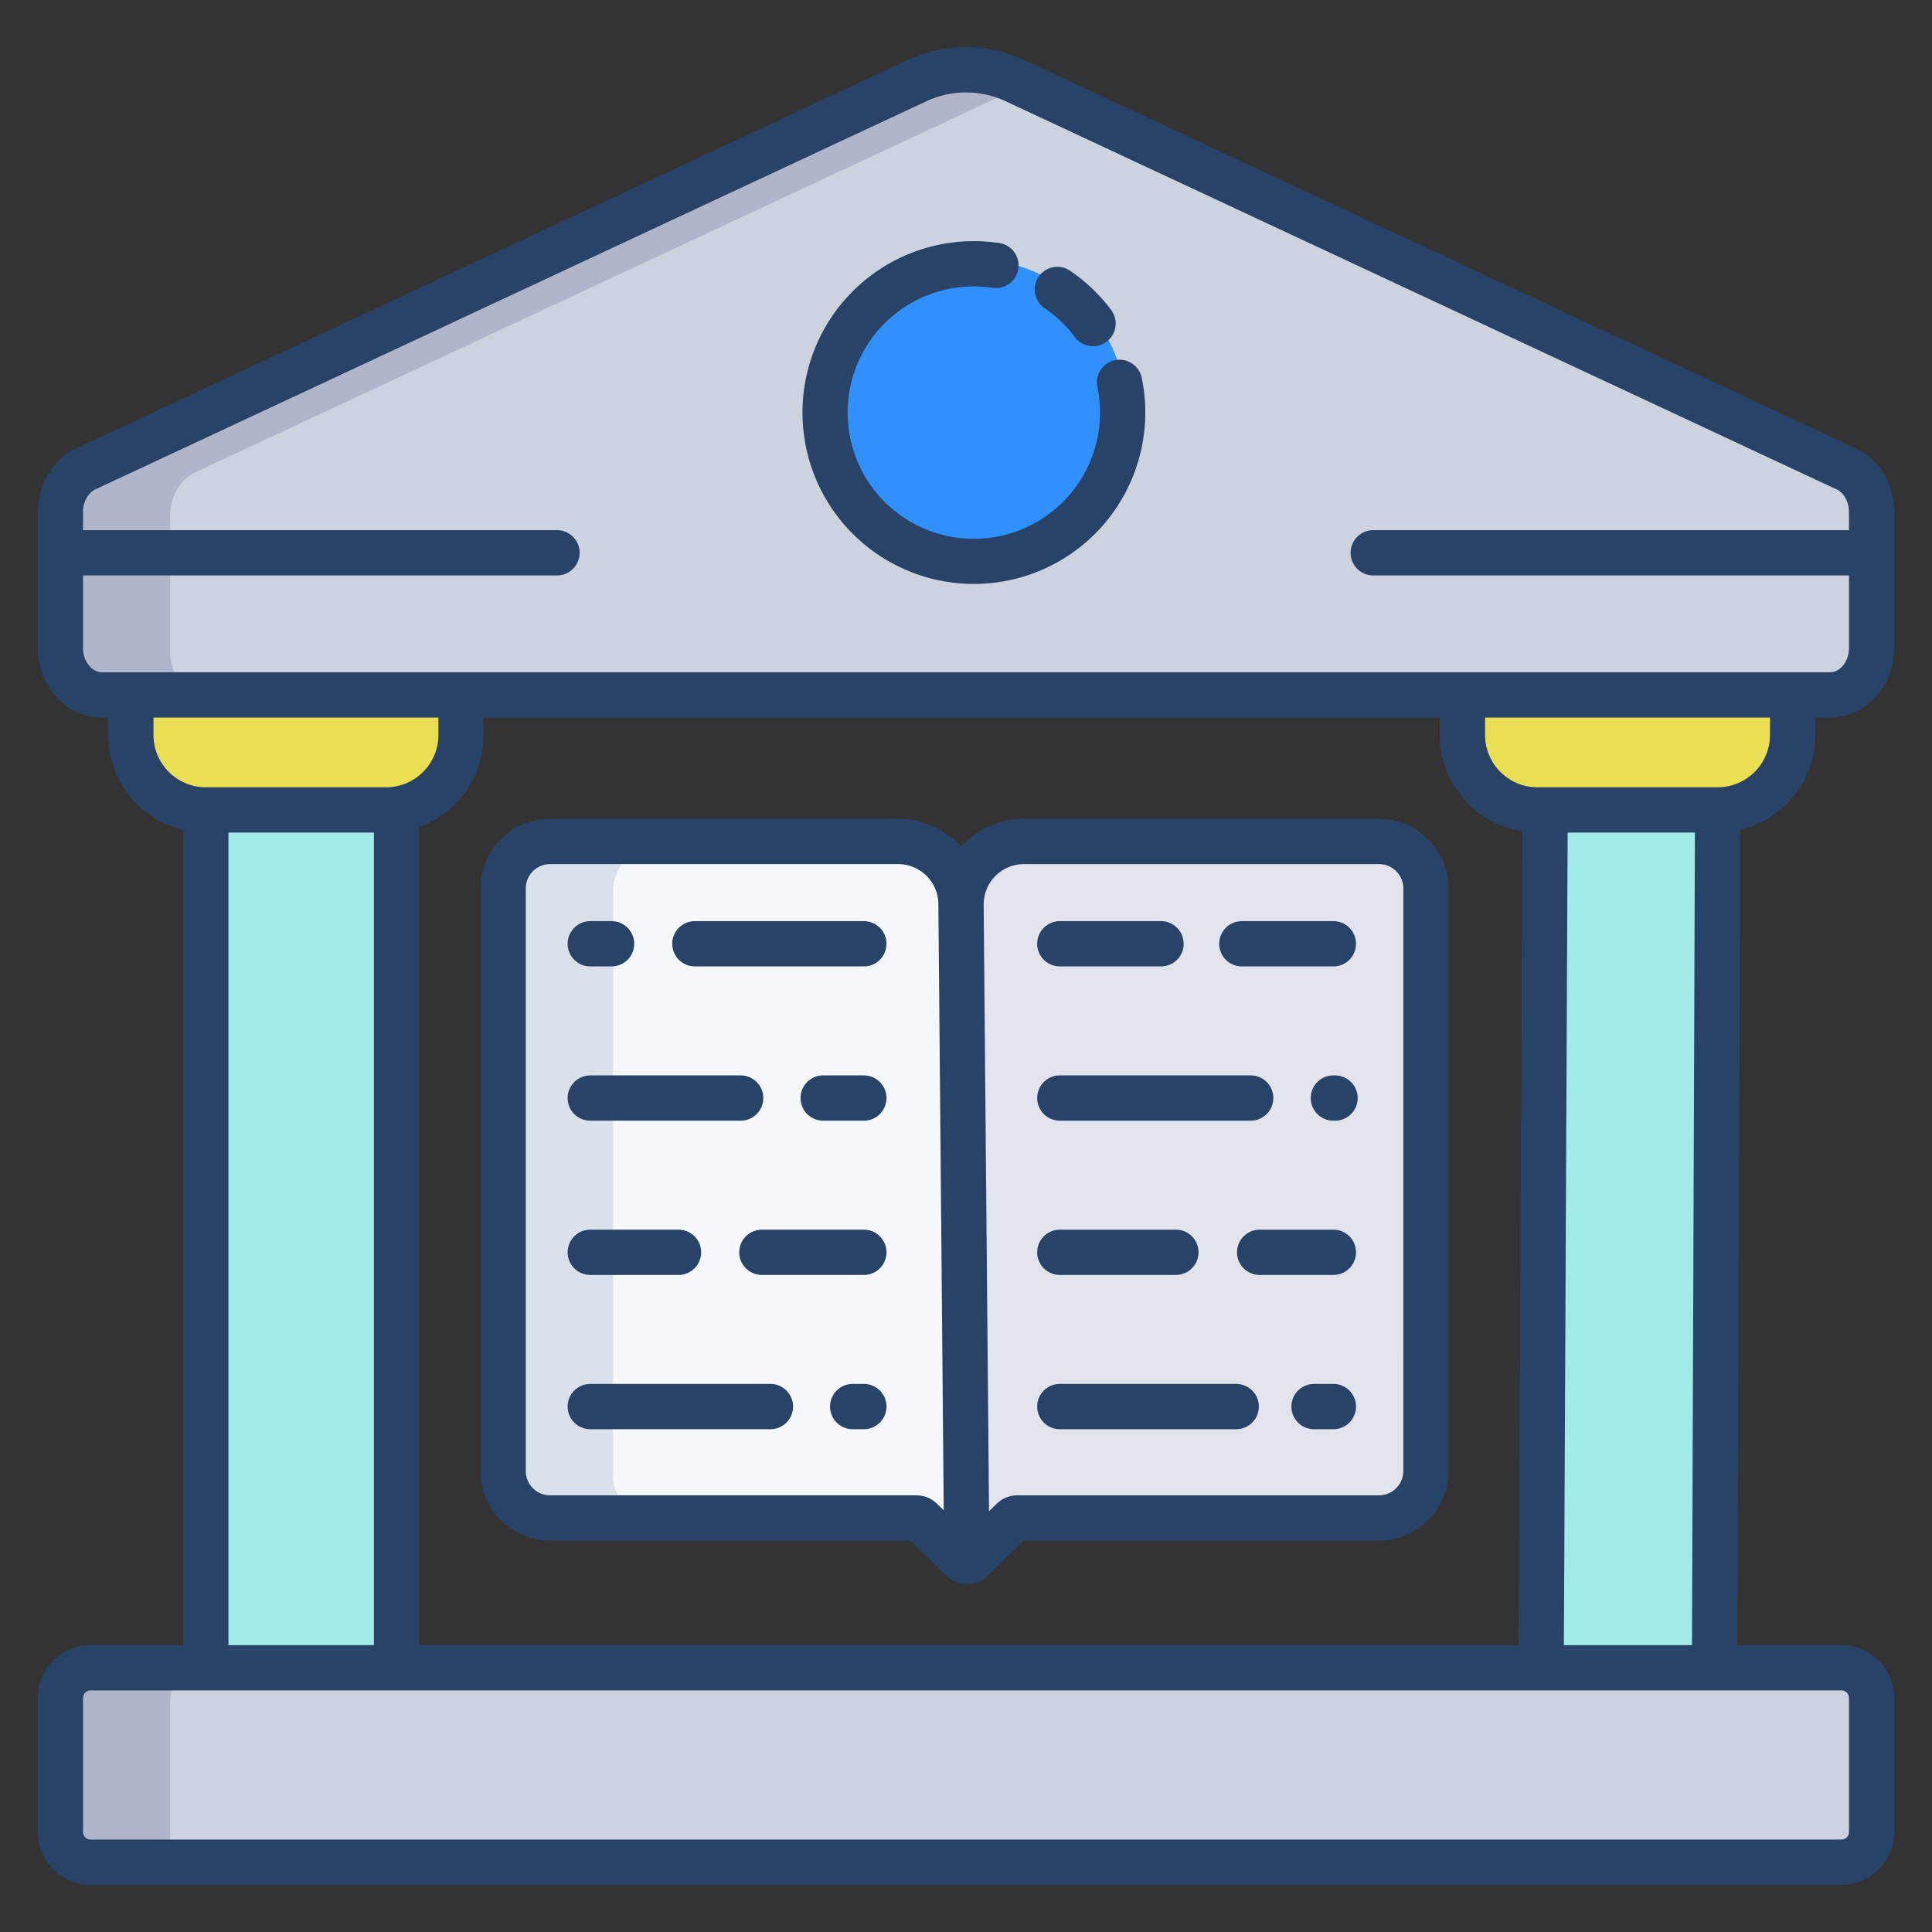 <svg id="Layer_1" height="512" viewBox="0 0 512 512" width="512" xmlns="http://www.w3.org/2000/svg" data-name="Layer 1"><rect x="0" y="0" width="512" height="512" fill="#333333" stroke="none"/><path d="m257.57 413.261a1.9 1.9 0 0 1 -1.35.55l-1.54-174.2h.02a16.629 16.629 0 0 1 16.65-16.611h94.1a12.432 12.432 0 0 1 12.44 12.43v154.42a12.438 12.438 0 0 1 -12.44 12.43h-95.8a1.916 1.916 0 0 0 -1.34.54z" fill="#e2e4ed"/><path d="m254.68 239.611 1.54 174.2a1.936 1.936 0 0 1 -1.34-.55l-10.73-10.44a1.916 1.916 0 0 0 -1.34-.54h-97.03a12.438 12.438 0 0 1 -12.44-12.43v-154.42a12.432 12.432 0 0 1 12.44-12.431h92.25a16.636 16.636 0 0 1 16.65 16.611z" fill="#f4f8fc"/><path d="m105.09 214.641v227.33h-50.55v-227.33h47.77a19.248 19.248 0 0 0 2.75-.19z" fill="#a0eaea"/><path d="m455.19 214.641-.81 227.33h-45.96l1.05-227.33z" fill="#a0eaea"/><rect fill="#ccd3df" height="51.53" rx="8" width="480" x="16" y="441.97"/><path d="m475.07 184.161v10.62a19.869 19.869 0 0 1 -19.88 19.86h-47.76a19.866 19.866 0 0 1 -19.87-19.86v-10.62z" fill="#eadf53"/><path d="m122.19 184.161v10.62a19.866 19.866 0 0 1 -17.13 19.67 19.248 19.248 0 0 1 -2.75.19h-47.77a19.864 19.864 0 0 1 -19.86-19.86v-10.62z" fill="#eadf53"/><path d="m488.56 123.93-219.5-102.53a30.858 30.858 0 0 0 -26.12 0l-219.5 102.53c-4.45 1.73-7.44 6.441-7.44 11.73v36.1c0 6.851 4.94 12.4 11.03 12.4h457.94c6.09 0 11.03-5.549 11.03-12.4v-36.1c0-5.289-2.99-10-7.44-11.73z" fill="#ccd3df"/><circle cx="258" cy="109.174" fill="#3090fc" r="40.5"/><path d="m162.444 390.733v-154.42a12.432 12.432 0 0 1 12.44-12.43h-30a12.432 12.432 0 0 0 -12.44 12.43v154.42a12.438 12.438 0 0 0 12.44 12.43h30a12.438 12.438 0 0 1 -12.44-12.43z" fill="#dae1ea"/><path d="m45.1 486.383v-35.53a8 8 0 0 1 8-8h-30a8 8 0 0 0 -8 8v35.53a8 8 0 0 0 8 8h30a8 8 0 0 1 -8-8z" fill="#b0b5ca"/><path d="m45.1 172.643v-36.1c0-5.29 2.99-10 7.44-11.73l217.56-101.624-1.94-.906a30.858 30.858 0 0 0 -26.12 0l-219.5 102.53c-4.45 1.73-7.44 6.44-7.44 11.73v36.1c0 6.85 4.94 12.4 11.03 12.4h30c-6.086 0-11.03-5.55-11.03-12.4z" fill="#b0b5ca"/><g fill="#284268"><path d="m490.943 118.423-219.343-102.46a37.089 37.089 0 0 0 -15.6-3.463 37.082 37.082 0 0 0 -15.592 3.463l-219.351 102.46c-6.623 2.677-11.057 9.577-11.057 17.241v36.092c0 10.149 7.64 18.406 17.03 18.406h1.647v4.622a25.9 25.9 0 0 0 19.863 25.146v216.043h-24.54a14.016 14.016 0 0 0 -14 14v35.527a14.016 14.016 0 0 0 14 14h464a14.016 14.016 0 0 0 14-14v-35.527a14.016 14.016 0 0 0 -14-14h-27.6l.774-216.035a25.9 25.9 0 0 0 19.895-25.154v-4.622h3.9c9.39 0 17.03-8.257 17.03-18.406v-36.092c.001-7.664-4.433-14.564-11.056-17.241zm-450.266 76.361v-4.622h75.509v4.622a13.884 13.884 0 0 1 -13.877 13.859h-47.755a13.884 13.884 0 0 1 -13.877-13.859zm362.765 25.55-1 215.639h-291.348v-216.867a25.9 25.9 0 0 0 17.092-24.322v-4.622h253.373v4.622a25.9 25.9 0 0 0 21.883 25.55zm-342.9.309h38.552v215.33h-38.554zm429.458 229.33v35.527a2 2 0 0 1 -2 2h-464a2 2 0 0 1 -2-2v-35.527a2 2 0 0 1 2-2h464a2 2 0 0 1 2 2zm-75.554-14 .995-215.33h33.728l-.772 215.33zm54.62-241.189a13.883 13.883 0 0 1 -13.876 13.859h-47.755a13.883 13.883 0 0 1 -13.876-13.859v-4.622h75.507zm15.9-16.622h-457.936c-2.726 0-5.03-2.934-5.03-6.406v-19.256h125.612a6 6 0 0 0 0-12h-125.612v-4.836c0-2.79 1.482-5.313 3.6-6.135l.188-.073 219.696-102.621a24.85 24.85 0 0 1 21.033 0l219.508 102.536.371.158c2.122.822 3.6 3.345 3.6 6.135v4.836h-126.071a6 6 0 0 0 0 12h126.075v19.256c0 3.472-2.3 6.406-5.03 6.406z"/><path d="m276.922 81.731a33.654 33.654 0 0 1 7.939 7.612 6 6 0 0 0 9.608-7.191 45.687 45.687 0 0 0 -10.769-10.323 6 6 0 1 0 -6.777 9.9z"/><path d="m295.479 95.455a6 6 0 0 0 -4.662 7.09 33.443 33.443 0 1 1 -27.77-26.272 6 6 0 0 0 1.777-11.868 46.047 46.047 0 0 0 -6.79-.5 45.423 45.423 0 1 0 44.535 36.215 6 6 0 0 0 -7.09-4.665z"/><path d="m365.449 217h-94.1a22.623 22.623 0 0 0 -16.665 7.31 22.616 22.616 0 0 0 -16.659-7.31h-92.247a18.457 18.457 0 0 0 -18.443 18.43v154.416a18.458 18.458 0 0 0 18.443 18.431h95.376l9.547 9.286a7.887 7.887 0 0 0 11.056 0l9.548-9.287h94.144a18.459 18.459 0 0 0 18.444-18.431v-154.418a18.457 18.457 0 0 0 -18.444-18.427zm-117.117 181.517a7.888 7.888 0 0 0 -5.524-2.24h-97.03a6.445 6.445 0 0 1 -6.443-6.431v-154.419a6.445 6.445 0 0 1 6.443-6.43h92.247a10.66 10.66 0 0 1 10.655 10.671l1.42 160.572zm123.561-8.671a6.445 6.445 0 0 1 -6.444 6.431h-95.8a7.882 7.882 0 0 0 -5.527 2.244l-2.019 1.963-1.424-160.87h.018a10.648 10.648 0 0 1 10.656-10.614h94.1a6.445 6.445 0 0 1 6.444 6.43z"/><path d="m228.927 244.112h-44.775a6 6 0 1 0 0 12h44.775a6 6 0 0 0 0-12z"/><path d="m156.433 256.112h5.639a6 6 0 0 0 0-12h-5.639a6 6 0 1 0 0 12z"/><path d="m228.927 284.993h-10.775a6 6 0 0 0 0 12h10.775a6 6 0 0 0 0-12z"/><path d="m156.433 296.993h39.85a6 6 0 0 0 0-12h-39.85a6 6 0 0 0 0 12z"/><path d="m228.927 325.874h-27.018a6 6 0 0 0 0 12h27.018a6 6 0 1 0 0-12z"/><path d="m156.433 337.874h23.382a6 6 0 0 0 0-12h-23.382a6 6 0 0 0 0 12z"/><path d="m228.927 366.755h-2.956a6 6 0 0 0 0 12h2.956a6 6 0 1 0 0-12z"/><path d="m204.172 366.755h-47.739a6 6 0 0 0 0 12h47.739a6 6 0 1 0 0-12z"/><path d="m329.111 256.112h24.247a6 6 0 0 0 0-12h-24.247a6 6 0 1 0 0 12z"/><path d="m280.864 256.112h26.816a6 6 0 1 0 0-12h-26.816a6 6 0 1 0 0 12z"/><path d="m353.8 284.993h-.442a6 6 0 0 0 0 12h.442a6 6 0 0 0 0-12z"/><path d="m280.864 296.993h50.579a6 6 0 0 0 0-12h-50.579a6 6 0 0 0 0 12z"/><path d="m353.358 325.874h-19.527a6 6 0 0 0 0 12h19.527a6 6 0 0 0 0-12z"/><path d="m280.864 337.874h30.756a6 6 0 0 0 0-12h-30.756a6 6 0 0 0 0 12z"/><path d="m353.358 366.755h-5.122a6 6 0 0 0 0 12h5.122a6 6 0 1 0 0-12z"/><path d="m327.61 366.755h-46.746a6 6 0 1 0 0 12h46.746a6 6 0 0 0 0-12z"/></g></svg>